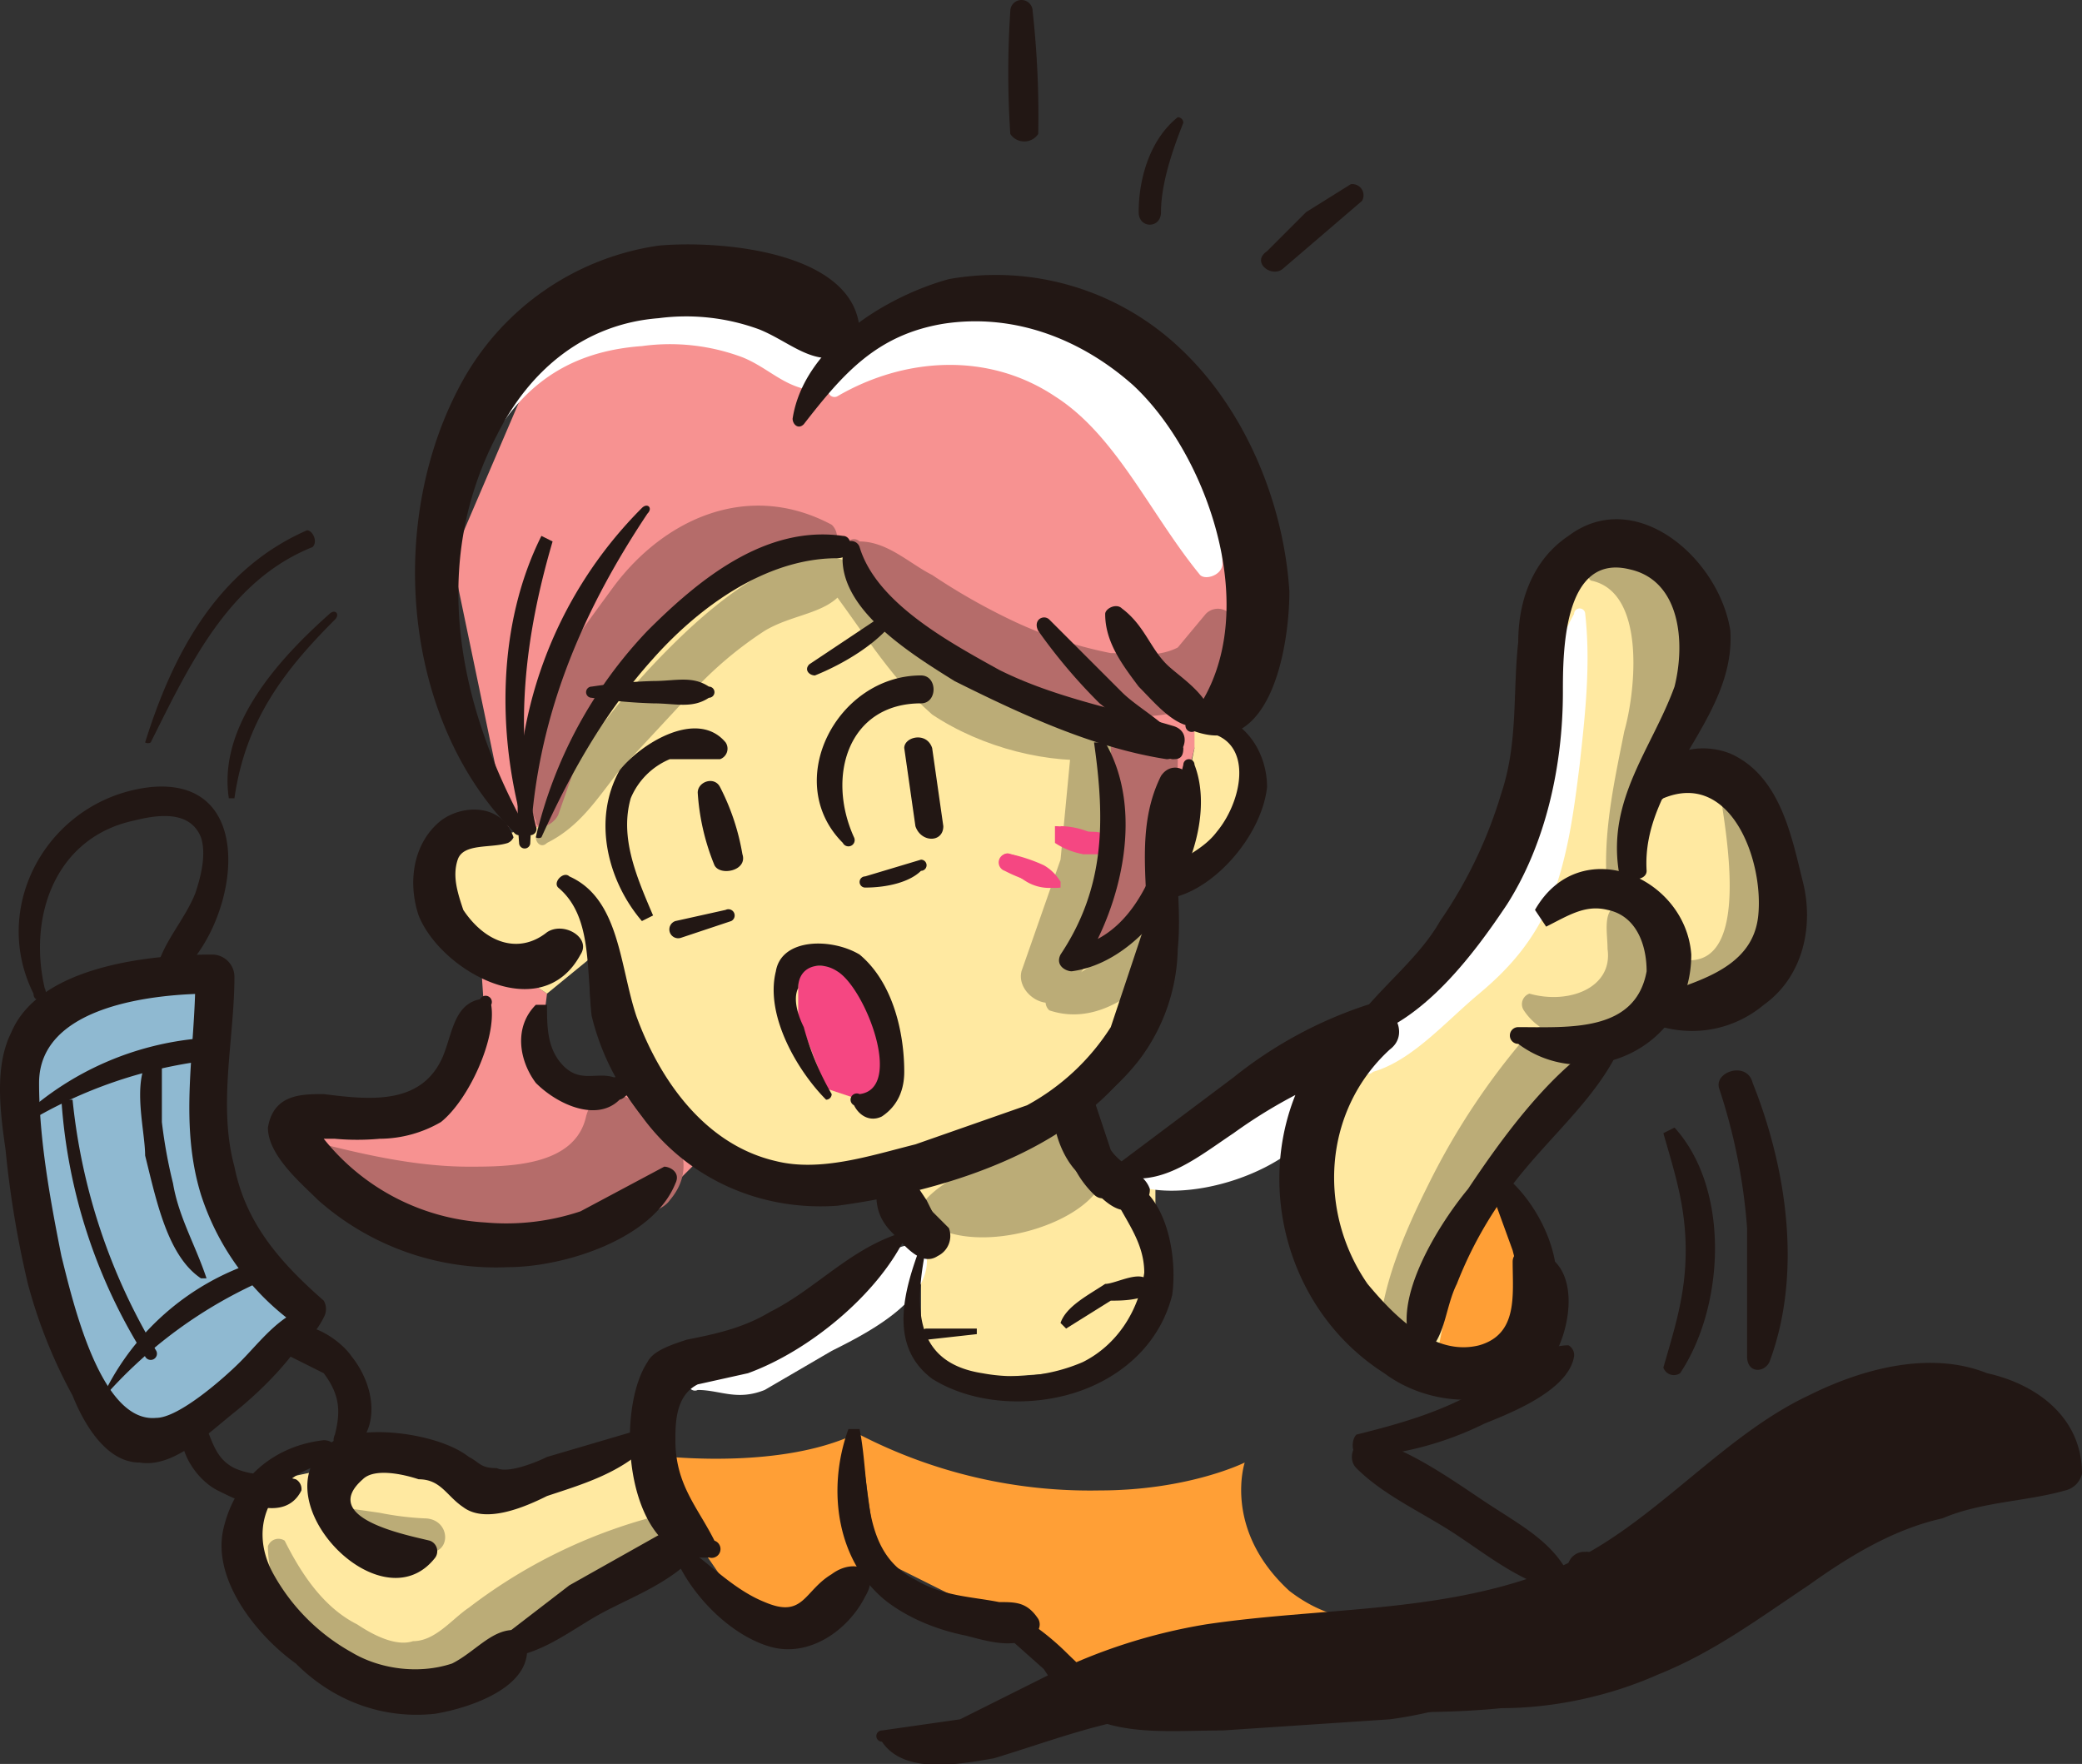 <svg xmlns="http://www.w3.org/2000/svg" viewBox="0 0 373 316"><rect x="0" y="0" width="373" height="316" fill="#333333" stroke="none"/><defs><style>.cls-1{fill:#ffe9a1}.cls-2{fill:#ff9f36}.cls-3{fill:#bbac77}.cls-4{fill:#f79291}.cls-5{fill:#f54782}.cls-7{fill:#b56c6a}.cls-8{fill:#fff}.cls-9{fill:#221714}</style></defs><g id="Layer_2" data-name="Layer 2"><g id="圖"><path class="cls-1" d="M64 262h18l10 4 19-7h5l5 15-1 3-28 18-15 8-16-4-13-9-6-16 8-9 14-3z"/><path class="cls-2" d="M154 257a90 90 0 0 0 43 10c16 0 26-5 26-5s-4 12 8 23c13 10 25 3 43 0s-79 19-79 19l-12-12-26-13zM120 261c1 0 20 2 33-4l1 14 3 9-5 7-8 4-11-3-11-16z"/><path class="cls-3" d="M48 277c0 13 13 25 26 26 9 0 14-8 21-12a87 87 0 0 1 27-12c5-2 3-10-2-8a94 94 0 0 0-36 17c-3 2-6 6-10 6-3 1-7-1-10-3-6-3-10-9-13-15a2 2 0 0 0-3 1"/><path class="cls-3" d="M60 271c3 5 11 7 16 7 5 1 5-6 0-6a53 53 0 0 1-8-1l-7-1a1 1 0 0 0-1 1"/><path class="cls-4" d="M151 58l-24-6-31 13-15 35 10 48 5 3 11-24 18-20 24-9 8 9 7 6 19 11 15 5 3 19-3 15-6 10 16-8 1-7 2-12 3-12 9-11 4-11-3-27-6-10-16-14-16-5-17 1-14 4-4-3zM86 170l1 15-6 9-14 6H56l5 13 18 7 23 2 17-8 8-8-11-11-9 3-6-4-4-8 1-8-12-8z"/><path class="cls-1" d="M97 148l-14 3-5 9 8 10 12 8 11-9 6 21 16 17 21 6 25-2 23-17 10-19 1-13-9 7-10 4 8-16 1-13-3-15-22-8-12-7-8-10-7-6-11 1-13 8-13 11-10 16z"/><path class="cls-1" d="M214 134l-5 24 8-5 7-8 2-9-5-6-7-2v6zM281 104l7-7 13 6 5 11-6 22 9 3 8 12v18l-8 10h-11l-9 6-6 7-18 23-10 27-16-16-3-27 9-16 23-21 7-21 6-37zM159 210l7 9-1 10v14l10 4 14-1 11-3 7-14v-17l-10-6-4-9-34 13z"/><path class="cls-2" d="M256 246l3-16 10-18 8 15-1 15-20 4z"/><path class="cls-1" d="M255 247l4-18 10-18 9 16-2 15zm5-17l-3 15 18-4 2-14-8-13z"/><path class="cls-5" d="M148 195l-5-13v-9h9l6 8 2 13-3 4-9-3z"/><path d="M4 188s20-20 34-14v19s-3 25 19 42l-25 23s-9 5-14-5-14-44-14-65" fill="#8fb9d1"/><path class="cls-3" d="M252 243c5-7 9-17 13-25a116 116 0 0 1 17-25c1-2 2-5 0-7a6 6 0 0 0-2-2 6 6 0 0 0-6 1 127 127 0 0 0-18 27c-4 8-9 19-9 29 0 2 3 4 5 2"/><path class="cls-3" d="M273 181c4 6 12 6 17 3 6-4 9-12 7-18-1-3-4-6-7-4-3 1-2 5-2 8 1 7-7 10-14 8a2 2 0 0 0-1 3M308 141c1 7 6 32-6 31a2 2 0 0 0-1 1c-2 3 0 7 3 8 5 2 10-1 12-5 6-11 2-27-5-37-1-1-3 1-3 2"/><path class="cls-3" d="M285 104c10 2 8 20 6 27-2 10-4 19-3 29 0 3 5 3 5 0 0-10 4-17 8-26 3-6 3-13 2-20-1-5-2-11-7-15a9 9 0 0 0-11 2 2 2 0 0 0 0 3M165 218c7 7 25 3 31-4 5-5 0-13-7-12-5 1-11 5-15 7-3 2-7 4-9 7a2 2 0 0 0 0 2M98 151c6-3 9-8 13-13l13-14a68 68 0 0 1 13-11c5-3 11-3 14-7a3 3 0 0 0 0-5c-10-5-25 9-31 15a136 136 0 0 0-13 15c-5 6-10 12-11 19 0 1 1 2 2 1"/><path class="cls-3" d="M147 103c7 9 12 18 20 25 9 6 21 9 31 8 4-1 4-7 0-7-11-1-21-4-29-12-7-5-11-15-19-17-2-1-4 1-3 3"/><path class="cls-3" d="M192 133l-2 21-7 20c-1 4 5 8 8 4 9-11 14-32 7-46-2-2-6-2-6 1"/><path class="cls-3" d="M188 181c9 3 17-4 22-10 3-5-4-10-7-5-4 6-10 8-15 12a2 2 0 0 0 0 3"/><path class="cls-7" d="M100 146l6-17a108 108 0 0 1 11-16c4-5 8-9 14-11 6-1 12-1 17-3a3 3 0 0 0 1-5c-15-8-30-1-39 11-8 11-21 27-14 42 0 2 3 1 4-1M152 99c1 7 9 12 14 15a81 81 0 0 0 24 12c8 2 17 4 25 0 6-2 10-9 6-15a3 3 0 0 0-5-1l-5 6c-4 2-8 1-12 1a75 75 0 0 1-18-6 113 113 0 0 1-14-8c-4-2-8-6-13-6a1 1 0 0 0-2 2M199 133c0 12 2 22-4 34l6 3a63 63 0 0 0 10-35c0-4-6-4-6 0a53 53 0 0 1-10 32c-2 3 3 6 6 3 9-9 7-26 3-38-1-2-5-2-5 1M57 207c12 15 57 22 59-5l-8 5 4 2-1 1c-2 0-3 2-3 3 0 7 10 5 12 2 6-7 0-15-7-18-3-2-7-1-8 3-2 9-14 9-21 9-9 0-18-2-26-4a1 1 0 0 0-1 2"/><path class="cls-8" d="M150 71c12-7 27-8 39 0 11 7 17 21 26 32 1 1 4 0 4-2 0-17-13-35-29-42-14-7-31-1-41 10a1 1 0 0 0 1 2"/><path class="cls-8" d="M86 83c6-13 15-20 29-21a37 37 0 0 1 18 2c5 2 8 6 14 6 1 0 2-1 2-3-1-7-9-10-15-12a40 40 0 0 0-23-1c-12 3-27 15-26 28l1 1M206 213c12 2 32-6 33-19 1-3-2-4-4-3-5 2-9 8-14 11l-15 7c-2 0-2 4 0 4M125 249c4 0 7 2 12 0l12-7c6-3 18-9 17-17l-2-2c-4 0-5 2-7 4a79 79 0 0 1-11 9l-11 7-11 4a1 1 0 0 0 1 2M246 192c7-2 13-9 19-14s10-10 13-17c3-8 4-16 5-24 1-9 2-18 1-27a1 1 0 0 0-2 0c-4 7-4 14-5 21a94 94 0 0 1-5 24c-3 7-7 13-13 18s-12 10-15 17a1 1 0 0 0 2 2"/><path class="cls-5" d="M180 156a27 27 0 0 0 5 2 8 8 0 0 0 5 1v-1a8 8 0 0 0-3-3 29 29 0 0 0-6-2 1 1 0 0 0-1 3M190 151a14 14 0 0 0 4 2h5a1 1 0 0 0 0-2c-1-2-2-2-4-2a14 14 0 0 0-5-1v3"/><path class="cls-9" d="M97 150c5-11 11-22 20-32 8-9 20-18 33-18 3 0 3-4 1-4-14-2-26 8-35 17a80 80 0 0 0-20 37 1 1 0 0 0 1 0z"/><path class="cls-9" d="M151 99c-1 10 12 18 20 23 12 6 25 12 38 14 3 0 5-5 1-6-10-3-21-5-31-10-9-5-22-12-25-22a1 1 0 0 0-3 1z"/><path class="cls-9" d="M214 131c11 0 9 12 4 18-3 4-8 5-11 9-1 2 0 3 2 3 8-1 17-11 18-20 0-7-5-14-13-13a2 2 0 0 0 0 3z"/><path class="cls-9" d="M100 158c7 6 5 16 6 24a44 44 0 0 0 10 19c11 14 27 15 43 11s34-8 45-22a34 34 0 0 0 7-20c1-10-2-20 2-29 1-3-3-5-5-2-7 14 2 30-6 44-9 16-28 20-44 24-18 5-36 1-45-17-3-7-4-14-5-21-1-5-3-9-7-12l-1 1z"/><path class="cls-9" d="M117 164c-3-7-6-14-4-21a13 13 0 0 1 7-7h9a2 2 0 0 0 1-3c-5-6-15 0-19 5-5 9-2 20 4 27l2-1z"/><path class="cls-9" d="M125 142a41 41 0 0 0 3 13c1 2 6 1 5-2a41 41 0 0 0-4-12c-1-2-4-1-4 1zM153 150c-5-11-1-24 12-24 3 0 3-5 0-5-15 0-25 19-14 30a1 1 0 0 0 2-1z"/><path class="cls-9" d="M162 134l2 14c1 3 5 3 5 0l-2-14c-1-3-5-2-5 0zM149 196a50 50 0 0 1-5-12c-1-2-2-5-1-7 0-4 4-5 7-3 5 3 12 21 4 22a1 1 0 0 0-1 2c1 2 3 3 5 2 3-2 4-5 4-8 0-7-2-16-8-21-5-3-14-3-15 3-2 8 4 18 9 23a1 1 0 0 0 1-1zM161 210c0 4 2 10 7 12a1 1 0 0 0 1-1l-3-6-4-6a1 1 0 0 0-1 1zM191 197a18 18 0 0 0 5 17c2 2 5-1 3-3a16 16 0 0 1-5-13c1-2-3-3-3-1z"/><path class="cls-9" d="M165 223c-3 8-6 18 2 24 8 5 19 5 27 2s14-9 16-17c1-7-1-19-9-21a1 1 0 0 0-2 2c2 5 6 9 6 15-1 7-5 13-11 16a31 31 0 0 1-18 2c-13-2-12-13-10-23a1 1 0 0 0-1 0zM106 125a90 90 0 0 0 11 1c4 0 7 1 10-1a1 1 0 0 0 0-2c-3-2-6-1-10-1a90 90 0 0 0-11 1 1 1 0 0 0 0 2zM146 121c5-2 12-6 15-11a1 1 0 0 0-1-1l-15 10c-1 1 0 2 1 2z"/><path class="cls-9" d="M94 148c-12-22-17-47-5-70 6-12 16-20 29-21a38 38 0 0 1 18 2c5 2 9 6 14 5a5 5 0 0 0 4-5c-1-14-25-16-36-15a48 48 0 0 0-35 24c-14 25-11 61 9 81a1 1 0 0 0 2-1z"/><path class="cls-9" d="M144 76c7-9 13-16 25-18 13-2 25 3 34 11 14 13 24 43 10 60a1 1 0 0 0 1 2c14 5 17-16 17-25-1-16-8-33-20-44a48 48 0 0 0-41-12c-11 3-26 12-28 25 0 1 1 2 2 1zM96 180c-4 4-3 10 0 14 4 4 11 7 15 3a2 2 0 0 0-1-4c-3-1-6 1-9-2s-3-7-3-11h-2z"/><path class="cls-9" d="M86 179c-5 1-5 7-7 11-4 8-13 7-21 6-4 0-9 0-10 6 0 5 6 10 9 13a48 48 0 0 0 34 12c10 0 26-5 30-15 1-2-1-3-2-3l-15 8a42 42 0 0 1-17 2 40 40 0 0 1-29-15h-2 4a44 44 0 0 0 8 0 22 22 0 0 0 11-3c5-4 10-15 9-21a1 1 0 0 0-2-1z"/><path class="cls-9" d="M92 150c-2-6-9-6-13-3-5 4-6 11-4 17 4 10 22 20 29 7 2-3-3-6-6-4-5 4-11 2-15-4-1-3-2-6-1-9s6-2 9-3a2 2 0 0 0 1-1zM161 221c-9 3-15 10-23 14-5 3-10 4-15 5-3 1-6 2-7 4-6 9-4 36 11 35a1 1 0 0 0 1-3c-3-6-7-10-7-18 0-3 0-8 4-10l9-2c11-4 23-14 28-24a1 1 0 0 0-1-1z"/><path class="cls-5" d="M180 155a26 26 0 0 0 4 3 8 8 0 0 0 5 1l1-1a8 8 0 0 0-4-3 28 28 0 0 0-5-2 1 1 0 0 0-1 2zM189 151a13 13 0 0 0 5 2h4a1 1 0 0 0 0-2c-1-2-2-2-4-2a14 14 0 0 0-5-1v3z"/><path class="cls-9" d="M96 148c-4-17-2-34 3-51l-2-1c-8 16-8 36-3 53a1 1 0 0 0 2-1z"/><path class="cls-9" d="M95 151c1-22 9-41 21-59 1-1 0-2-1-1a76 76 0 0 0-22 60 1 1 0 0 0 2 0zM186 113a98 98 0 0 0 11 13c4 3 8 9 13 10 1 0 2 0 2-2-2-4-8-7-11-10l-13-13c-1-1-3 0-2 2zM198 110c0 5 3 9 6 13 3 3 7 8 11 7a2 2 0 0 0 2-2c-1-4-6-7-8-9-3-3-4-7-8-10-1-1-3 0-3 1z"/><path class="cls-9" d="M196 133c2 14 2 26-6 38-1 2 1 3 2 3 15-2 27-24 22-37a1 1 0 0 0-2 0c-3 12-6 31-21 33l3 3c7-11 11-28 4-40h-2zM191 238l8-5c2 0 6 0 8-2a1 1 0 0 0-1-1c-1-3-6 0-8 0-3 2-7 4-8 7l1 1zM166 240l9-1v-1h-9a1 1 0 0 0 0 2zM115 256l-17 5c-2 1-7 3-9 2-3 0-3-1-5-2-5-4-18-6-24-3-15 9 8 34 18 21a2 2 0 0 0-1-3c-4-1-20-4-12-11 2-2 7-1 10 0 4 0 5 3 8 5 4 3 11 0 15-2 6-2 13-4 18-9 1-1 0-3-1-3z"/><path class="cls-9" d="M58 258c-9 1-16 7-18 16s6 19 13 24c7 7 16 10 25 9 6-1 19-5 16-14a2 2 0 0 0-2-1c-4 0-7 4-11 6-6 2-13 1-18-2a36 36 0 0 1-14-14c-5-9 0-18 10-20 2 0 2-4-1-4z"/><path class="cls-9" d="M91 297c6-1 10-4 15-7s11-5 16-9c4-2 0-9-4-6l-16 9-13 10a2 2 0 0 0 2 3zM64 259c4-4 3-11-1-16-2-3-9-8-13-4a2 2 0 0 0 0 3l8 4c3 4 3 7 2 11a2 2 0 0 0 4 2z"/><path class="cls-9" d="M53 235c-4 2-7 6-10 9s-11 10-15 10c-10 1-15-21-17-29-2-10-4-21-4-31 0-14 21-16 31-16l-3-3c0 13-3 26 1 39a46 46 0 0 0 18 24l-1-5a11 11 0 0 0-2 5c0 2 2 4 3 3a15 15 0 0 0 4-5 3 3 0 0 0 0-3c-8-7-14-14-16-24-3-11 0-23 0-34a4 4 0 0 0-4-4c-11 0-31 2-36 14-3 6-2 14-1 21a179 179 0 0 0 4 24 90 90 0 0 0 8 20c2 5 6 12 12 12 6 1 12-5 17-9s11-10 14-16a2 2 0 0 0-3-2z"/><path class="cls-9" d="M33 254c-2 5 2 11 6 13s12 6 15 0a2 2 0 0 0-1-2l-4-1a13 13 0 0 1-7-1c-4-2-4-6-6-9a2 2 0 0 0-3 0zM8 177c-3-13 2-27 16-30 4-1 10-2 12 3 1 3 0 7-1 10-2 5-6 9-7 14a1 1 0 0 0 2 2c12-7 18-37-3-35-18 2-29 21-21 37 0 2 3 1 2-1zM100 159c6 5 5 14 6 22a49 49 0 0 0 9 19c8 11 21 17 35 16 15-2 33-7 45-17 9-7 19-22 11-33a1 1 0 0 0-1 0l-6 18a41 41 0 0 1-15 14l-20 7c-8 2-17 5-25 3-13-3-21-15-25-26-3-9-3-21-12-25-1-1-3 1-2 2zM202 211c7 1 13-4 19-8a90 90 0 0 1 26-13l-4-9c-21 18-17 51 5 65 8 6 21 7 29-1 5-6 7-21-4-21a2 2 0 0 0-2 2c0 6 1 13-6 15-8 2-15-5-20-11-9-13-8-31 4-42 4-3 0-9-4-8a76 76 0 0 0-24 13l-20 15a2 2 0 0 0 0 3z"/><path class="cls-9" d="M244 186c11-3 20-15 26-24 7-11 10-25 10-38 0-7 0-25 12-22 9 2 10 13 8 21-4 11-12 20-10 33 1 2 5 2 5 0-1-16 16-27 15-43-2-13-17-26-29-17-6 4-9 11-9 19-1 9 0 18-3 27a81 81 0 0 1-11 23c-4 7-11 12-16 19-1 1 0 3 2 2zM286 187c-9 6-17 17-23 26-5 6-14 20-10 28a2 2 0 0 0 3 1c3-3 3-8 5-12a72 72 0 0 1 8-15c6-9 15-16 20-25 1-2-1-5-3-3zM55 95c-16 7-24 22-29 38a1 1 0 0 0 1 0c7-14 14-29 29-35 1-1 0-3-1-3zM5 201a82 82 0 0 1 32-11c2-1 1-4-1-4a54 54 0 0 0-32 14c-1 0 0 2 1 1zM18 251a82 82 0 0 1 30-22c2-1 0-4-2-3a46 46 0 0 0-28 25c-1 0 0 1 0 0z"/><path class="cls-9" d="M28 188c-5 4-2 14-2 19 2 8 4 18 10 22h1c-2-6-5-11-6-17a88 88 0 0 1-2-11v-11c1-1 0-2-1-2zM11 197a98 98 0 0 0 15 46 1 1 0 0 0 2-1 108 108 0 0 1-15-45h-2zM189 197c-1 4 1 10 4 13s7 9 11 6a3 3 0 0 0 2-3c-1-3-5-4-7-7l-3-9c-1-4-6-3-7 0zM157 214c0 3 1 5 3 7s5 6 8 4a4 4 0 0 0 2-5l-3-3-5-6c-2-2-5 0-5 3zM152 256c-4 11-2 24 7 31 4 3 9 5 14 6 4 1 10 3 13-1a2 2 0 0 0 0-2c-2-3-4-3-7-3-5-1-10-1-15-4-10-5-8-17-10-27h-2z"/><path class="cls-9" d="M121 279c3 7 10 14 17 16s14-3 17-9c3-5-2-7-6-4-5 3-5 8-12 5-5-2-9-6-13-9-1-1-3 0-3 1zM267 213l4 11 3 12a1 1 0 0 0 3 0c5-8-1-20-7-25-2-1-3 0-3 2zM122 168l9-3a1 1 0 0 0-1-2l-9 2a1 1 0 0 0 1 3zM155 159c4 0 8-1 10-3a1 1 0 0 0 0-2l-10 3a1 1 0 0 0 0 2zM277 166c4-2 7-4 11-3 5 1 7 6 7 11-2 11-14 10-23 10a1 1 0 0 0 0 3c12 9 31 1 31-16-1-14-20-22-28-8l2 3z"/><path class="cls-9" d="M298 143c12-5 18 11 17 21s-12 12-20 15a2 2 0 0 0 0 4c7 3 15 2 21-3 7-5 9-14 7-22s-4-19-13-23c-5-2-12-1-14 5-1 2 1 4 2 3zM298 203c2 7 4 13 4 21s-2 14-4 21a2 2 0 0 0 3 1c8-12 9-33-1-44l-2 1zM308 195a104 104 0 0 1 5 25v23c0 3 3 3 4 1 6-16 3-35-3-50-1-4-7-2-6 1zM59 110c-9 8-20 20-18 33h1c2-14 9-23 18-32 1-1 0-2-1-1zM244 261a59 59 0 0 0 22-6c5-2 15-6 16-12a2 2 0 0 0-1-2c-6 0-11 6-16 8-7 4-14 6-22 8-1 1-1 4 1 4z"/><path class="cls-9" d="M243 263c5 5 12 8 18 12s11 8 18 10a2 2 0 0 0 2-3c-3-6-9-9-15-13s-13-9-20-11c-3-1-5 3-3 5zM178 291l9 8c2 3 5 8 8 8a2 2 0 0 0 2-1c1-4-3-7-6-10a46 46 0 0 0-11-8c-1-1-3 1-2 3z"/><path class="cls-9" d="M194 307c7 4 16 3 25 3l30-2c15-2 33-9 38-25a3 3 0 0 0-1-4 2 2 0 0 0-2-1 3 3 0 0 0-3 2c-7 16-22 20-38 22l-23 2c-8 1-17 3-26 1a1 1 0 0 0 0 2z"/><path class="cls-9" d="M158 312c4 6 14 4 20 3 10-3 20-7 31-8 20-2 40 1 60-1 9 0 19-2 28-6 10-4 18-10 27-16 7-5 15-10 24-12 7-3 15-3 22-5a4 4 0 0 0 3-3c0-10-8-16-17-18-10-4-22-1-32 4-17 8-30 26-48 32-19 7-40 6-60 9a100 100 0 0 0-28 9l-16 8-14 2a1 1 0 0 0 0 2zM186 24a169 169 0 0 0-1-22 2 2 0 0 0-4 0 167 167 0 0 0 0 22 3 3 0 0 0 5 0zM208 38c0-5 2-11 4-16a1 1 0 0 0-1-1c-5 4-7 11-7 17 0 3 4 3 4 0zM230 48l7-6 7-6a2 2 0 0 0-2-3l-8 5-7 7c-3 2 1 5 3 3z"/></g></g></svg>